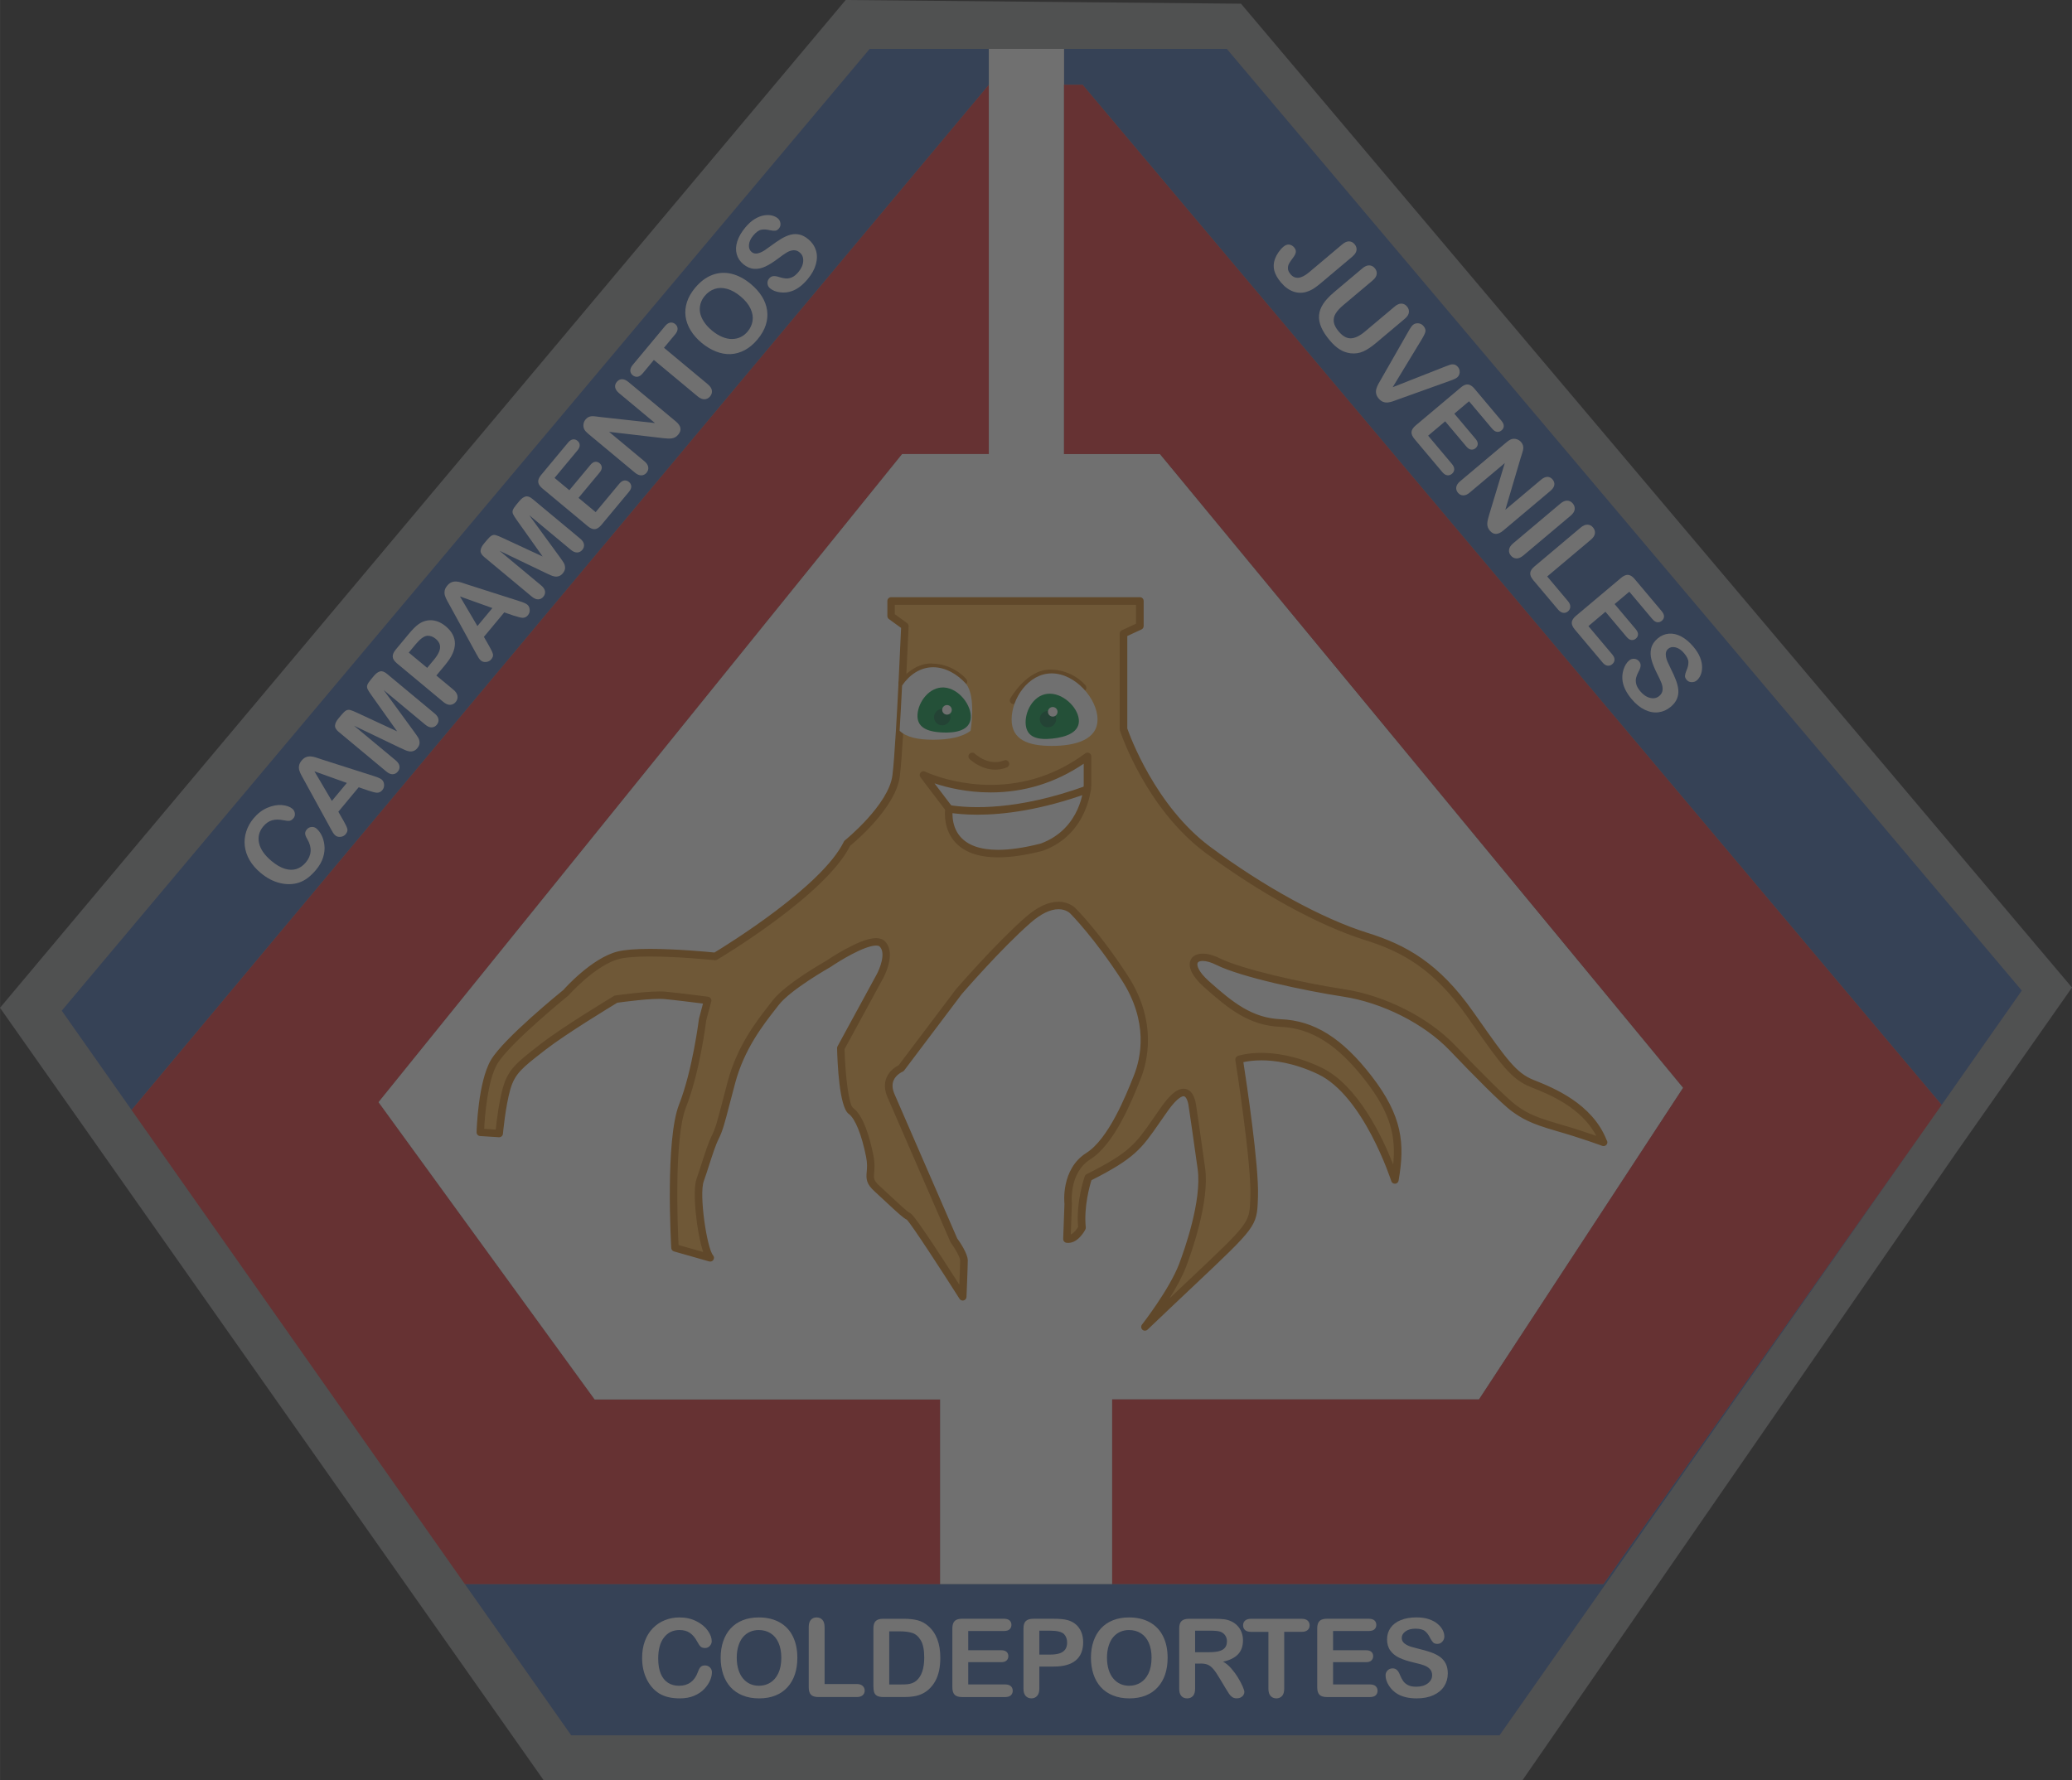 <?xml version="1.0" encoding="UTF-8" standalone="no"?>
<!-- Created with Inkscape (http://www.inkscape.org/) -->

<svg
   xmlns:dc="http://purl.org/dc/elements/1.1/"
   xmlns:cc="http://creativecommons.org/ns#"
   xmlns:rdf="http://www.w3.org/1999/02/22-rdf-syntax-ns#"
   xmlns:svg="http://www.w3.org/2000/svg"
   xmlns="http://www.w3.org/2000/svg"
   xmlns:sodipodi="http://sodipodi.sourceforge.net/DTD/sodipodi-0.dtd"
   xmlns:inkscape="http://www.inkscape.org/namespaces/inkscape"
   width="42.382mm"
   height="36.419mm"
   viewBox="0 0 150.171 129.045"
   id="svg14971"
   version="1.1"
   inkscape:version="0.92.3 (2405546, 2018-03-11)"
   sodipodi:docname="raiz.svg"
   inkscape:export-filename="/home/cristian/Documentos/campamentosjuveniles/ExamenAsenso/imagenes/Pines/raiz.png"
   inkscape:export-xdpi="93"
   inkscape:export-ydpi="93">
  <rect x="0" y="0" width="150.171" height="129.045" fill="#333333" stroke="none"/>
  <defs
     id="defs14973" />
  <sodipodi:namedview
     id="base"
     pagecolor="#ffffff"
     bordercolor="#666666"
     borderopacity="1.0"
     inkscape:pageopacity="0.0"
     inkscape:pageshadow="2"
     inkscape:zoom="0.35"
     inkscape:cx="-329.91431"
     inkscape:cy="124.52257"
     inkscape:document-units="px"
     inkscape:current-layer="layer1"
     showgrid="false"
     fit-margin-top="0"
     fit-margin-left="0"
     fit-margin-right="0"
     fit-margin-bottom="0"
     inkscape:window-width="1366"
     inkscape:window-height="680"
     inkscape:window-x="0"
     inkscape:window-y="27"
     inkscape:window-maximized="1" />
  <g
     inkscape:label="Capa 1"
     inkscape:groupmode="layer"
     id="layer1"
     transform="translate(-250.629,-299.268)"
     style="opacity:0.3">
    <g
       transform="matrix(1.25,0,0,-1.25,64.978,879.463)"
       id="g12155"
       style="">
      <path
         d="m 180.041,360.92 -31.521,44.793 49.034,58.443 22.922,-0.215 48.182,-57.053 -6.691,-9.545 -25.17,-36.423 -56.756,0 z"
         style="fill:#949698;fill-opacity:1;fill-rule:nonzero;stroke:none"
         id="path12157"
         inkscape:connector-curvature="0" />
      <path
         d="m 260.429,399.125 -24.964,-35.602 -53.826,0 -6.167,8.772 66.016,0 18.941,26.83 z"
         style="fill:#3c63a8;fill-opacity:1;fill-rule:nonzero;stroke:none"
         id="path12159"
         inkscape:connector-curvature="0" />
      <path
         d="m 205.856,461.321 0,-2.08 -49.709,-59.451 -4.047,5.756 46.846,55.775 6.91,0 z"
         style="fill:#3c63a8;fill-opacity:1;fill-rule:nonzero;stroke:none"
         id="path12161"
         inkscape:connector-curvature="0" />
      <path
         d="m 200.83,437.825 -30.361,-37.586 12.53,-17.237 20.034,0 0,-10.708 -27.56,0 -19.326,27.494 49.709,59.451 0,-21.415 -5.026,0 z"
         style="fill:#dc2f33;fill-opacity:1;fill-rule:nonzero;stroke:none"
         id="path12163"
         inkscape:connector-curvature="0" />
      <path
         d="m 265.748,406.712 -4.646,-6.63 -49.81,59.158 -1.079,0 0,2.08 9.44,0 46.095,-54.609 z"
         style="fill:#3c63a8;fill-opacity:1;fill-rule:nonzero;stroke:none"
         id="path12165"
         inkscape:connector-curvature="0" />
      <path
         d="m 246.112,401.075 -11.835,-18.072 -21.271,0 0,-10.708 -9.973,0 0,10.708 -20.034,0 -12.53,17.237 30.361,37.586 5.026,0 0,23.495 4.357,0 0,-23.495 5.564,0 30.335,-36.751 z"
         style="fill:#ffffff;fill-opacity:1;fill-rule:nonzero;stroke:none"
         id="path12167"
         inkscape:connector-curvature="0" />
      <path
         d="m 261.102,400.082 -0.446,-0.634 -0.227,-0.323 -18.941,-26.83 -28.482,0 0,10.708 21.271,0 11.835,18.072 -30.335,36.751 -5.564,0 0,21.415 1.079,0 49.81,-59.158 z"
         style="fill:#dc2f33;fill-opacity:1;fill-rule:nonzero;stroke:none"
         id="path12169"
         inkscape:connector-curvature="0" />
      <g
         id="g12171"
         style="">
        <path
           d="m 166.87,416.107 c 0.111,-0.092 0.209,-0.22 0.293,-0.382 0.084,-0.162 0.139,-0.354 0.166,-0.575 0.027,-0.221 0.003,-0.455 -0.071,-0.703 -0.074,-0.247 -0.212,-0.492 -0.414,-0.735 -0.153,-0.184 -0.31,-0.337 -0.47,-0.459 -0.16,-0.122 -0.329,-0.213 -0.505,-0.275 -0.176,-0.061 -0.367,-0.093 -0.574,-0.096 -0.186,-8e-4 -0.374,0.022 -0.563,0.07 -0.19,0.048 -0.375,0.12 -0.557,0.215 -0.181,0.095 -0.358,0.215 -0.531,0.359 -0.281,0.234 -0.499,0.484 -0.653,0.75 -0.154,0.267 -0.246,0.542 -0.278,0.826 -0.032,0.284 -0.003,0.562 0.085,0.836 0.088,0.274 0.228,0.526 0.421,0.758 0.235,0.282 0.501,0.487 0.797,0.614 0.297,0.127 0.577,0.18 0.84,0.16 0.264,-0.021 0.469,-0.092 0.616,-0.215 0.081,-0.068 0.129,-0.156 0.143,-0.264 0.015,-0.109 -0.012,-0.203 -0.079,-0.284 -0.076,-0.091 -0.153,-0.141 -0.233,-0.151 -0.081,-0.01 -0.197,0.002 -0.347,0.033 -0.249,0.052 -0.469,0.051 -0.658,-0.002 -0.19,-0.054 -0.36,-0.171 -0.512,-0.353 -0.242,-0.29 -0.324,-0.614 -0.246,-0.969 0.077,-0.355 0.319,-0.703 0.725,-1.041 0.271,-0.226 0.529,-0.375 0.772,-0.449 0.243,-0.073 0.468,-0.078 0.673,-0.012 0.205,0.066 0.385,0.193 0.541,0.38 0.169,0.203 0.262,0.417 0.278,0.641 0.016,0.224 -0.044,0.453 -0.18,0.687 -0.067,0.107 -0.111,0.206 -0.131,0.299 -0.022,0.093 0.009,0.188 0.091,0.286 0.07,0.084 0.16,0.132 0.268,0.143 0.109,0.012 0.207,-0.019 0.294,-0.092"
           style="fill:#ffffff;fill-opacity:1;fill-rule:nonzero;stroke:none"
           id="path12173"
           inkscape:connector-curvature="0" />
        <path
           d="m 169.895,418.304 -0.577,0.198 -1.181,-1.419 0.309,-0.539 c 0.12,-0.21 0.192,-0.364 0.214,-0.461 0.022,-0.097 -0.01,-0.198 -0.097,-0.302 -0.074,-0.089 -0.172,-0.141 -0.293,-0.154 -0.122,-0.014 -0.224,0.013 -0.307,0.082 -0.048,0.04 -0.09,0.088 -0.128,0.146 -0.037,0.058 -0.086,0.143 -0.146,0.255 l -1.524,2.779 c -0.044,0.079 -0.096,0.175 -0.158,0.286 -0.061,0.112 -0.105,0.213 -0.132,0.303 -0.027,0.091 -0.032,0.185 -0.014,0.281 0.017,0.097 0.066,0.194 0.146,0.291 0.082,0.098 0.169,0.165 0.262,0.2 0.092,0.035 0.184,0.048 0.276,0.04 0.092,-0.008 0.184,-0.027 0.274,-0.055 0.09,-0.029 0.21,-0.068 0.359,-0.119 l 3.011,-0.962 c 0.23,-0.071 0.385,-0.14 0.463,-0.204 0.081,-0.067 0.127,-0.163 0.138,-0.286 0.011,-0.124 -0.023,-0.233 -0.102,-0.328 -0.046,-0.055 -0.096,-0.095 -0.148,-0.118 -0.053,-0.023 -0.108,-0.034 -0.164,-0.033 -0.057,0.002 -0.133,0.017 -0.23,0.044 -0.096,0.028 -0.181,0.053 -0.253,0.076 z m -2.133,-0.594 0,0 0.868,1.043 -1.879,0.673 1.011,-1.715 z"
           style="fill:#ffffff;fill-opacity:1;fill-rule:nonzero;stroke:none"
           id="path12175"
           inkscape:connector-curvature="0" />
        <path
           d="m 171.736,420.781 -2.689,1.291 2.409,-2.004 c 0.134,-0.111 0.209,-0.225 0.226,-0.339 0.017,-0.115 -0.015,-0.221 -0.097,-0.32 -0.079,-0.095 -0.177,-0.145 -0.293,-0.151 -0.116,-0.006 -0.241,0.048 -0.376,0.16 l -2.761,2.298 c -0.152,0.127 -0.222,0.252 -0.209,0.376 0.013,0.124 0.076,0.253 0.188,0.388 l 0.182,0.219 c 0.109,0.132 0.201,0.217 0.274,0.257 0.074,0.039 0.153,0.048 0.239,0.025 0.086,-0.023 0.213,-0.074 0.384,-0.154 l 2.333,-1.083 -1.49,2.097 c -0.109,0.153 -0.183,0.269 -0.221,0.349 -0.039,0.08 -0.044,0.16 -0.019,0.239 0.026,0.079 0.093,0.185 0.203,0.316 l 0.183,0.219 c 0.112,0.135 0.228,0.22 0.346,0.255 0.12,0.035 0.255,-0.011 0.408,-0.138 l 2.761,-2.297 c 0.134,-0.111 0.209,-0.224 0.226,-0.339 0.017,-0.115 -0.016,-0.222 -0.099,-0.322 -0.078,-0.094 -0.175,-0.143 -0.292,-0.148 -0.117,-0.005 -0.242,0.048 -0.376,0.159 l -2.409,2.004 1.759,-2.409 c 0.114,-0.157 0.195,-0.274 0.243,-0.353 0.048,-0.079 0.074,-0.173 0.078,-0.281 0.005,-0.108 -0.039,-0.217 -0.13,-0.326 -0.069,-0.083 -0.145,-0.138 -0.228,-0.165 -0.084,-0.028 -0.166,-0.034 -0.248,-0.019 -0.082,0.014 -0.164,0.041 -0.247,0.079 -0.083,0.038 -0.169,0.078 -0.257,0.119"
           style="fill:#ffffff;fill-opacity:1;fill-rule:nonzero;stroke:none"
           id="path12177"
           inkscape:connector-curvature="0" />
        <path
           d="m 174.359,425.629 -0.539,-0.647 0.988,-0.822 c 0.141,-0.117 0.221,-0.24 0.238,-0.367 0.018,-0.127 -0.016,-0.241 -0.101,-0.343 -0.088,-0.106 -0.196,-0.162 -0.322,-0.167 -0.126,-0.005 -0.259,0.051 -0.399,0.167 l -2.69,2.238 c -0.155,0.13 -0.237,0.258 -0.244,0.385 -0.007,0.127 0.054,0.268 0.184,0.423 l 0.754,0.907 c 0.223,0.268 0.415,0.457 0.577,0.568 0.158,0.11 0.327,0.178 0.505,0.205 0.179,0.027 0.357,0.013 0.535,-0.044 0.178,-0.057 0.35,-0.155 0.517,-0.293 0.355,-0.296 0.533,-0.629 0.535,-1.001 0.001,-0.372 -0.179,-0.774 -0.539,-1.207 z m -1.742,1.16 0,0 -0.396,-0.476 1.067,-0.887 0.396,0.476 c 0.139,0.167 0.237,0.32 0.295,0.462 0.059,0.141 0.072,0.274 0.042,0.398 -0.03,0.125 -0.11,0.241 -0.239,0.348 -0.154,0.128 -0.317,0.187 -0.489,0.177 -0.187,-0.016 -0.413,-0.182 -0.676,-0.497"
           style="fill:#ffffff;fill-opacity:1;fill-rule:nonzero;stroke:none"
           id="path12179"
           inkscape:connector-curvature="0" />
        <path
           d="m 178.334,428.445 -0.576,0.198 -1.181,-1.419 0.309,-0.539 c 0.12,-0.211 0.192,-0.364 0.215,-0.461 0.022,-0.097 -0.01,-0.198 -0.097,-0.302 -0.074,-0.089 -0.172,-0.141 -0.293,-0.154 -0.122,-0.014 -0.224,0.013 -0.307,0.082 -0.048,0.04 -0.09,0.089 -0.128,0.147 -0.037,0.058 -0.086,0.143 -0.146,0.255 l -1.523,2.779 c -0.044,0.079 -0.097,0.175 -0.158,0.286 -0.061,0.112 -0.105,0.213 -0.132,0.304 -0.027,0.09 -0.031,0.184 -0.014,0.281 0.017,0.097 0.066,0.194 0.147,0.291 0.082,0.098 0.169,0.165 0.261,0.2 0.092,0.035 0.184,0.048 0.277,0.04 0.092,-0.008 0.184,-0.027 0.274,-0.055 0.09,-0.029 0.21,-0.068 0.358,-0.119 l 3.011,-0.962 c 0.23,-0.071 0.385,-0.139 0.463,-0.204 0.081,-0.067 0.127,-0.163 0.138,-0.286 0.012,-0.124 -0.023,-0.233 -0.102,-0.328 -0.047,-0.056 -0.096,-0.095 -0.149,-0.118 -0.053,-0.023 -0.108,-0.034 -0.164,-0.032 -0.056,0.002 -0.133,0.016 -0.229,0.044 -0.097,0.028 -0.181,0.053 -0.254,0.076 z m -2.133,-0.594 0,0 0.868,1.043 -1.878,0.673 1.01,-1.716 z"
           style="fill:#ffffff;fill-opacity:1;fill-rule:nonzero;stroke:none"
           id="path12181"
           inkscape:connector-curvature="0" />
        <path
           d="m 180.175,430.923 -2.689,1.291 2.409,-2.005 c 0.134,-0.111 0.209,-0.224 0.226,-0.339 0.017,-0.115 -0.015,-0.222 -0.097,-0.32 -0.08,-0.095 -0.177,-0.145 -0.293,-0.151 -0.116,-0.006 -0.241,0.048 -0.377,0.16 l -2.761,2.298 c -0.152,0.127 -0.221,0.252 -0.209,0.376 0.013,0.124 0.076,0.253 0.188,0.388 l 0.182,0.219 c 0.11,0.132 0.201,0.217 0.274,0.257 0.074,0.04 0.153,0.048 0.239,0.025 0.086,-0.023 0.213,-0.074 0.383,-0.154 l 2.333,-1.083 -1.49,2.098 c -0.109,0.152 -0.183,0.269 -0.221,0.349 -0.039,0.08 -0.045,0.16 -0.019,0.239 0.026,0.079 0.094,0.185 0.203,0.316 l 0.182,0.219 c 0.112,0.135 0.228,0.22 0.347,0.255 0.12,0.035 0.255,-0.011 0.408,-0.138 l 2.761,-2.297 c 0.134,-0.111 0.209,-0.224 0.226,-0.339 0.017,-0.115 -0.016,-0.222 -0.1,-0.322 -0.078,-0.093 -0.175,-0.143 -0.292,-0.148 -0.117,-0.005 -0.242,0.048 -0.375,0.159 l -2.409,2.005 1.758,-2.409 c 0.114,-0.157 0.195,-0.275 0.243,-0.354 0.048,-0.079 0.075,-0.173 0.079,-0.281 0.004,-0.109 -0.04,-0.217 -0.131,-0.327 -0.069,-0.083 -0.145,-0.138 -0.228,-0.165 -0.083,-0.027 -0.166,-0.034 -0.248,-0.019 -0.082,0.014 -0.164,0.041 -0.247,0.079 -0.083,0.038 -0.169,0.078 -0.257,0.119"
           style="fill:#ffffff;fill-opacity:1;fill-rule:nonzero;stroke:none"
           id="path12183"
           inkscape:connector-curvature="0" />
        <path
           d="m 181.999,438.034 -1.325,-1.593 0.857,-0.713 1.22,1.466 c 0.09,0.108 0.181,0.168 0.274,0.181 0.093,0.013 0.179,-0.014 0.258,-0.08 0.079,-0.066 0.122,-0.146 0.129,-0.24 0.006,-0.094 -0.037,-0.195 -0.128,-0.305 l -1.22,-1.466 0.993,-0.826 1.371,1.647 c 0.092,0.111 0.188,0.173 0.286,0.187 0.098,0.013 0.191,-0.016 0.276,-0.087 0.083,-0.069 0.126,-0.152 0.131,-0.252 0.005,-0.099 -0.039,-0.205 -0.132,-0.316 l -1.598,-1.921 c -0.129,-0.154 -0.255,-0.236 -0.379,-0.247 -0.124,-0.011 -0.263,0.047 -0.415,0.174 l -2.623,2.183 c -0.102,0.085 -0.172,0.168 -0.211,0.252 -0.039,0.084 -0.046,0.17 -0.023,0.259 0.024,0.089 0.078,0.183 0.161,0.283 l 1.553,1.866 c 0.094,0.113 0.189,0.175 0.284,0.189 0.095,0.013 0.183,-0.014 0.265,-0.081 0.082,-0.069 0.126,-0.151 0.13,-0.247 0.005,-0.097 -0.04,-0.201 -0.134,-0.314"
           style="fill:#ffffff;fill-opacity:1;fill-rule:nonzero;stroke:none"
           id="path12185"
           inkscape:connector-curvature="0" />
        <path
           d="m 183.308,439.975 3.188,-0.352 -2.076,1.728 c -0.135,0.112 -0.211,0.225 -0.231,0.339 -0.019,0.114 0.012,0.22 0.094,0.319 0.084,0.102 0.185,0.154 0.301,0.157 0.117,0.002 0.242,-0.053 0.377,-0.165 l 2.745,-2.284 c 0.306,-0.255 0.354,-0.509 0.142,-0.763 -0.053,-0.064 -0.11,-0.113 -0.17,-0.149 -0.061,-0.035 -0.129,-0.059 -0.206,-0.071 -0.077,-0.012 -0.157,-0.014 -0.241,-0.008 -0.086,0.006 -0.172,0.013 -0.258,0.021 l -3.137,0.366 2.045,-1.702 c 0.133,-0.111 0.208,-0.226 0.225,-0.344 0.017,-0.118 -0.015,-0.226 -0.096,-0.323 -0.083,-0.1 -0.185,-0.152 -0.303,-0.154 -0.12,-0.003 -0.245,0.05 -0.376,0.16 l -2.692,2.24 c -0.115,0.095 -0.195,0.183 -0.238,0.262 -0.046,0.089 -0.063,0.188 -0.05,0.296 0.013,0.107 0.052,0.202 0.12,0.282 0.053,0.064 0.109,0.109 0.167,0.138 0.058,0.028 0.119,0.044 0.182,0.05 0.064,0.005 0.138,0.002 0.223,-0.008 0.086,-0.011 0.174,-0.021 0.266,-0.034"
           style="fill:#ffffff;fill-opacity:1;fill-rule:nonzero;stroke:none"
           id="path12187"
           inkscape:connector-curvature="0" />
        <path
           d="m 187.66,444.759 -0.641,-0.771 2.535,-2.11 c 0.146,-0.121 0.227,-0.244 0.243,-0.368 0.017,-0.124 -0.018,-0.237 -0.104,-0.341 -0.087,-0.105 -0.193,-0.16 -0.32,-0.167 -0.126,-0.006 -0.261,0.051 -0.405,0.17 l -2.535,2.11 -0.642,-0.771 c -0.1,-0.121 -0.202,-0.188 -0.303,-0.203 -0.103,-0.014 -0.197,0.015 -0.284,0.087 -0.09,0.075 -0.137,0.166 -0.138,0.27 -0.001,0.105 0.046,0.215 0.142,0.331 l 1.87,2.247 c 0.102,0.122 0.204,0.19 0.308,0.205 0.104,0.015 0.2,-0.015 0.287,-0.087 0.087,-0.073 0.132,-0.161 0.135,-0.266 0.003,-0.105 -0.046,-0.217 -0.146,-0.338"
           style="fill:#ffffff;fill-opacity:1;fill-rule:nonzero;stroke:none"
           id="path12189"
           inkscape:connector-curvature="0" />
        <path
           d="m 188.821,447.462 c 0.302,0.362 0.634,0.612 0.996,0.749 0.363,0.137 0.735,0.16 1.117,0.068 0.382,-0.092 0.755,-0.29 1.12,-0.593 0.27,-0.225 0.484,-0.466 0.644,-0.722 0.16,-0.257 0.26,-0.525 0.3,-0.806 0.04,-0.281 0.014,-0.563 -0.076,-0.847 -0.091,-0.284 -0.251,-0.563 -0.48,-0.837 -0.227,-0.273 -0.474,-0.481 -0.742,-0.623 -0.268,-0.143 -0.542,-0.219 -0.822,-0.23 -0.28,-0.011 -0.564,0.04 -0.851,0.154 -0.287,0.114 -0.561,0.28 -0.823,0.497 -0.269,0.223 -0.482,0.467 -0.642,0.73 -0.16,0.263 -0.257,0.533 -0.292,0.81 -0.035,0.277 -0.008,0.554 0.083,0.833 0.091,0.279 0.247,0.551 0.469,0.818 z m 2.631,-0.489 0,0 c -0.256,0.213 -0.512,0.356 -0.768,0.429 -0.256,0.073 -0.495,0.073 -0.719,3e-4 -0.224,-0.073 -0.418,-0.209 -0.583,-0.407 -0.117,-0.141 -0.199,-0.294 -0.246,-0.458 -0.046,-0.164 -0.055,-0.331 -0.026,-0.503 0.03,-0.171 0.103,-0.347 0.219,-0.528 0.117,-0.181 0.273,-0.354 0.47,-0.518 0.198,-0.165 0.399,-0.289 0.6,-0.372 0.202,-0.084 0.394,-0.124 0.575,-0.12 0.181,0.004 0.347,0.043 0.498,0.117 0.151,0.074 0.285,0.182 0.403,0.324 0.15,0.181 0.243,0.385 0.28,0.611 0.035,0.227 -0.004,0.464 -0.118,0.71 -0.114,0.247 -0.309,0.485 -0.585,0.715"
           style="fill:#ffffff;fill-opacity:1;fill-rule:nonzero;stroke:none"
           id="path12191"
           inkscape:connector-curvature="0" />
        <path
           d="m 195.396,450.275 c 0.211,-0.176 0.356,-0.388 0.433,-0.636 0.078,-0.248 0.077,-0.517 -0.002,-0.806 -0.079,-0.289 -0.238,-0.577 -0.477,-0.864 -0.287,-0.344 -0.588,-0.574 -0.905,-0.69 -0.225,-0.081 -0.458,-0.106 -0.697,-0.075 -0.239,0.031 -0.432,0.108 -0.58,0.231 -0.085,0.071 -0.134,0.162 -0.146,0.273 -0.011,0.11 0.021,0.211 0.098,0.303 0.062,0.074 0.138,0.118 0.229,0.13 0.091,0.012 0.198,-0.003 0.322,-0.044 0.148,-0.048 0.281,-0.077 0.398,-0.088 0.117,-0.011 0.24,0.011 0.365,0.064 0.127,0.053 0.254,0.156 0.38,0.308 0.174,0.209 0.267,0.42 0.278,0.633 0.012,0.212 -0.056,0.379 -0.202,0.5 -0.116,0.097 -0.239,0.139 -0.37,0.129 -0.132,-0.011 -0.263,-0.056 -0.394,-0.136 -0.131,-0.08 -0.296,-0.196 -0.495,-0.348 -0.268,-0.202 -0.51,-0.355 -0.73,-0.458 -0.219,-0.104 -0.438,-0.149 -0.655,-0.135 -0.218,0.014 -0.429,0.105 -0.63,0.272 -0.192,0.16 -0.319,0.354 -0.381,0.583 -0.062,0.229 -0.051,0.476 0.035,0.741 0.085,0.265 0.239,0.532 0.462,0.8 0.178,0.214 0.359,0.377 0.542,0.489 0.184,0.112 0.362,0.183 0.536,0.213 0.173,0.03 0.329,0.028 0.465,-0.005 0.137,-0.033 0.251,-0.088 0.343,-0.164 0.084,-0.07 0.135,-0.163 0.153,-0.278 0.018,-0.116 -0.01,-0.218 -0.084,-0.307 -0.068,-0.081 -0.139,-0.126 -0.214,-0.134 -0.076,-0.008 -0.18,0.002 -0.313,0.029 -0.184,0.046 -0.351,0.056 -0.498,0.028 -0.148,-0.027 -0.304,-0.139 -0.468,-0.336 -0.152,-0.183 -0.234,-0.363 -0.247,-0.541 -0.013,-0.179 0.036,-0.315 0.149,-0.409 0.07,-0.058 0.147,-0.09 0.229,-0.093 0.083,-0.004 0.17,0.012 0.262,0.048 0.092,0.036 0.177,0.08 0.255,0.131 0.077,0.051 0.201,0.139 0.372,0.263 0.209,0.158 0.408,0.294 0.597,0.408 0.188,0.113 0.368,0.193 0.541,0.239 0.172,0.046 0.345,0.05 0.519,0.011 0.174,-0.038 0.349,-0.131 0.524,-0.278"
           style="fill:#ffffff;fill-opacity:1;fill-rule:nonzero;stroke:none"
           id="path12193"
           inkscape:connector-curvature="0" />
      </g>
      <g
         id="g12195"
         style="">
        <path
           d="m 226.935,449.278 -1.819,-1.532 c -0.158,-0.133 -0.298,-0.239 -0.419,-0.319 -0.122,-0.079 -0.26,-0.143 -0.413,-0.192 -0.258,-0.082 -0.516,-0.077 -0.776,0.015 -0.259,0.092 -0.499,0.268 -0.718,0.529 -0.198,0.236 -0.326,0.463 -0.384,0.683 -0.058,0.22 -0.045,0.448 0.04,0.683 0.046,0.125 0.113,0.252 0.202,0.381 0.089,0.128 0.185,0.237 0.29,0.325 0.111,0.093 0.221,0.133 0.331,0.121 0.11,-0.013 0.206,-0.067 0.287,-0.163 0.079,-0.093 0.111,-0.186 0.097,-0.279 -0.014,-0.092 -0.067,-0.2 -0.159,-0.32 -0.1,-0.129 -0.174,-0.238 -0.224,-0.325 -0.051,-0.088 -0.075,-0.186 -0.074,-0.293 10e-4,-0.107 0.051,-0.219 0.149,-0.336 0.262,-0.311 0.621,-0.275 1.077,0.109 l 1.921,1.617 c 0.142,0.12 0.275,0.178 0.398,0.176 0.124,-0.002 0.231,-0.058 0.322,-0.165 0.092,-0.109 0.128,-0.226 0.111,-0.349 -0.017,-0.124 -0.097,-0.245 -0.239,-0.365"
           style="fill:#ffffff;fill-opacity:1;fill-rule:nonzero;stroke:none"
           id="path12197"
           inkscape:connector-curvature="0" />
        <path
           d="m 225.842,447.187 1.67,1.406 c 0.142,0.119 0.276,0.177 0.401,0.173 0.125,-0.004 0.232,-0.058 0.32,-0.163 0.091,-0.109 0.129,-0.225 0.111,-0.349 -0.017,-0.124 -0.097,-0.245 -0.239,-0.365 l -1.708,-1.438 c -0.194,-0.164 -0.338,-0.322 -0.432,-0.475 -0.094,-0.153 -0.13,-0.315 -0.109,-0.486 0.021,-0.171 0.115,-0.356 0.283,-0.555 0.231,-0.275 0.468,-0.408 0.71,-0.399 0.241,0.009 0.511,0.139 0.808,0.389 l 1.723,1.449 c 0.144,0.121 0.277,0.18 0.401,0.175 0.124,-0.004 0.23,-0.059 0.319,-0.165 0.089,-0.106 0.126,-0.221 0.111,-0.346 -0.015,-0.124 -0.094,-0.247 -0.238,-0.368 l -1.67,-1.406 c -0.272,-0.229 -0.521,-0.393 -0.747,-0.492 -0.226,-0.1 -0.47,-0.134 -0.731,-0.103 -0.223,0.028 -0.432,0.103 -0.627,0.225 -0.194,0.122 -0.386,0.296 -0.574,0.52 -0.225,0.267 -0.39,0.521 -0.494,0.762 -0.104,0.241 -0.148,0.474 -0.129,0.697 0.019,0.223 0.098,0.443 0.239,0.658 0.14,0.215 0.342,0.434 0.604,0.654"
           style="fill:#ffffff;fill-opacity:1;fill-rule:nonzero;stroke:none"
           id="path12199"
           inkscape:connector-curvature="0" />
        <path
           d="m 230.938,444.449 -1.667,-2.747 3.01,1.185 c 0.157,0.063 0.27,0.104 0.335,0.124 0.066,0.02 0.138,0.023 0.216,0.008 0.079,-0.015 0.153,-0.063 0.222,-0.146 0.051,-0.059 0.082,-0.128 0.096,-0.205 0.013,-0.077 0.007,-0.151 -0.018,-0.222 -0.025,-0.071 -0.063,-0.128 -0.114,-0.17 -0.035,-0.029 -0.076,-0.056 -0.124,-0.081 -0.048,-0.024 -0.098,-0.046 -0.148,-0.064 -0.051,-0.018 -0.103,-0.038 -0.155,-0.058 l -2.978,-1.069 c -0.112,-0.043 -0.22,-0.082 -0.324,-0.118 -0.103,-0.035 -0.201,-0.058 -0.293,-0.069 -0.092,-0.01 -0.186,0.001 -0.279,0.035 -0.093,0.034 -0.179,0.098 -0.259,0.193 -0.08,0.095 -0.129,0.191 -0.147,0.287 -0.018,0.097 -0.014,0.191 0.014,0.283 0.026,0.091 0.066,0.185 0.118,0.28 0.052,0.095 0.109,0.195 0.17,0.298 l 1.555,2.721 c 0.029,0.049 0.057,0.098 0.084,0.146 0.027,0.048 0.059,0.097 0.096,0.146 0.037,0.049 0.071,0.086 0.103,0.113 0.081,0.068 0.181,0.097 0.302,0.088 0.121,-0.009 0.223,-0.062 0.305,-0.16 0.101,-0.12 0.136,-0.235 0.104,-0.347 -0.032,-0.111 -0.106,-0.261 -0.224,-0.449"
           style="fill:#ffffff;fill-opacity:1;fill-rule:nonzero;stroke:none"
           id="path12201"
           inkscape:connector-curvature="0" />
        <path
           d="m 235.032,439.301 -1.334,1.585 -0.853,-0.718 1.228,-1.459 c 0.091,-0.107 0.134,-0.208 0.13,-0.301 -0.004,-0.094 -0.045,-0.173 -0.124,-0.24 -0.079,-0.067 -0.166,-0.095 -0.259,-0.085 -0.093,0.01 -0.186,0.07 -0.278,0.179 l -1.228,1.46 -0.988,-0.832 1.38,-1.64 c 0.093,-0.111 0.137,-0.215 0.134,-0.314 -0.005,-0.1 -0.049,-0.185 -0.134,-0.257 -0.083,-0.07 -0.173,-0.098 -0.271,-0.085 -0.099,0.013 -0.194,0.074 -0.287,0.185 l -1.609,1.912 c -0.129,0.153 -0.188,0.292 -0.177,0.417 0.012,0.124 0.094,0.25 0.245,0.378 l 2.611,2.197 c 0.101,0.085 0.196,0.14 0.285,0.164 0.089,0.024 0.176,0.016 0.259,-0.024 0.083,-0.039 0.167,-0.108 0.251,-0.208 l 1.563,-1.858 c 0.095,-0.112 0.14,-0.217 0.136,-0.313 -0.003,-0.096 -0.046,-0.179 -0.127,-0.246 -0.082,-0.069 -0.171,-0.097 -0.266,-0.085 -0.096,0.013 -0.19,0.075 -0.285,0.187"
           style="fill:#ffffff;fill-opacity:1;fill-rule:nonzero;stroke:none"
           id="path12203"
           inkscape:connector-curvature="0" />
        <path
           d="m 236.712,437.671 -0.909,-3.076 2.066,1.739 c 0.134,0.113 0.259,0.169 0.375,0.168 0.115,-0.002 0.215,-0.051 0.297,-0.149 0.085,-0.102 0.118,-0.209 0.101,-0.324 -0.018,-0.115 -0.094,-0.229 -0.229,-0.342 l -2.732,-2.299 c -0.305,-0.257 -0.564,-0.258 -0.776,-0.006 -0.054,0.063 -0.092,0.128 -0.116,0.193 -0.024,0.066 -0.036,0.138 -0.034,0.215 0.003,0.077 0.014,0.157 0.035,0.239 0.021,0.083 0.044,0.166 0.067,0.251 l 0.913,3.022 -2.035,-1.713 c -0.133,-0.112 -0.259,-0.165 -0.378,-0.161 -0.12,0.005 -0.221,0.055 -0.301,0.151 -0.084,0.1 -0.117,0.209 -0.099,0.326 0.018,0.118 0.093,0.232 0.224,0.342 l 2.68,2.255 c 0.113,0.096 0.214,0.159 0.3,0.187 0.096,0.03 0.196,0.029 0.3,-0.003 0.104,-0.032 0.189,-0.088 0.257,-0.168 0.053,-0.063 0.088,-0.126 0.106,-0.188 0.017,-0.063 0.023,-0.125 0.017,-0.189 -0.006,-0.063 -0.022,-0.136 -0.048,-0.218 -0.025,-0.082 -0.052,-0.168 -0.08,-0.256"
           style="fill:#ffffff;fill-opacity:1;fill-rule:nonzero;stroke:none"
           id="path12205"
           inkscape:connector-curvature="0" />
        <path
           d="m 236.256,432.648 2.736,2.303 c 0.142,0.12 0.276,0.177 0.402,0.172 0.126,-0.005 0.232,-0.059 0.318,-0.161 0.089,-0.106 0.126,-0.221 0.111,-0.346 -0.015,-0.124 -0.094,-0.247 -0.238,-0.368 l -2.736,-2.303 c -0.144,-0.121 -0.279,-0.178 -0.405,-0.173 -0.126,0.005 -0.234,0.061 -0.323,0.167 -0.085,0.101 -0.12,0.215 -0.103,0.341 0.017,0.126 0.096,0.249 0.238,0.368"
           style="fill:#ffffff;fill-opacity:1;fill-rule:nonzero;stroke:none"
           id="path12207"
           inkscape:connector-curvature="0" />
        <path
           d="m 240.758,432.854 -2.528,-2.128 1.2,-1.426 c 0.096,-0.114 0.142,-0.224 0.137,-0.331 -0.004,-0.107 -0.048,-0.196 -0.132,-0.267 -0.085,-0.071 -0.179,-0.1 -0.283,-0.084 -0.103,0.016 -0.203,0.081 -0.3,0.196 l -1.43,1.698 c -0.129,0.153 -0.188,0.292 -0.176,0.417 0.012,0.124 0.093,0.25 0.245,0.378 l 2.675,2.251 c 0.142,0.12 0.276,0.177 0.4,0.173 0.125,-0.005 0.232,-0.058 0.32,-0.163 0.089,-0.105 0.126,-0.221 0.111,-0.346 -0.015,-0.124 -0.094,-0.247 -0.238,-0.368"
           style="fill:#ffffff;fill-opacity:1;fill-rule:nonzero;stroke:none"
           id="path12209"
           inkscape:connector-curvature="0" />
        <path
           d="m 244.325,428.258 -1.334,1.585 -0.853,-0.718 1.228,-1.459 c 0.09,-0.107 0.133,-0.208 0.13,-0.301 -0.004,-0.094 -0.045,-0.173 -0.124,-0.24 -0.079,-0.067 -0.165,-0.095 -0.259,-0.085 -0.094,0.01 -0.186,0.07 -0.278,0.179 l -1.228,1.46 -0.988,-0.832 1.38,-1.639 c 0.093,-0.111 0.137,-0.215 0.134,-0.314 -0.005,-0.1 -0.049,-0.185 -0.135,-0.257 -0.083,-0.07 -0.173,-0.098 -0.271,-0.085 -0.099,0.013 -0.194,0.075 -0.287,0.185 l -1.609,1.912 c -0.129,0.153 -0.188,0.292 -0.177,0.417 0.012,0.124 0.093,0.25 0.245,0.378 l 2.611,2.197 c 0.102,0.085 0.196,0.14 0.285,0.164 0.089,0.024 0.176,0.016 0.259,-0.024 0.083,-0.039 0.166,-0.108 0.25,-0.208 l 1.563,-1.858 c 0.094,-0.112 0.14,-0.217 0.136,-0.313 -0.003,-0.096 -0.046,-0.179 -0.127,-0.246 -0.082,-0.069 -0.171,-0.097 -0.266,-0.084 -0.096,0.012 -0.191,0.074 -0.285,0.187"
           style="fill:#ffffff;fill-opacity:1;fill-rule:nonzero;stroke:none"
           id="path12211"
           inkscape:connector-curvature="0" />
        <path
           d="m 245.387,423.164 c -0.21,-0.177 -0.445,-0.281 -0.703,-0.314 -0.259,-0.033 -0.523,0.015 -0.793,0.144 -0.27,0.128 -0.526,0.336 -0.766,0.622 -0.288,0.343 -0.462,0.68 -0.52,1.012 -0.04,0.236 -0.023,0.469 0.049,0.699 0.073,0.23 0.182,0.406 0.329,0.53 0.085,0.072 0.183,0.103 0.294,0.096 0.111,-0.008 0.205,-0.058 0.282,-0.149 0.063,-0.074 0.092,-0.157 0.088,-0.248 -0.004,-0.091 -0.038,-0.194 -0.1,-0.309 -0.073,-0.137 -0.126,-0.263 -0.157,-0.377 -0.032,-0.114 -0.032,-0.238 -10e-4,-0.371 0.03,-0.134 0.109,-0.277 0.236,-0.429 0.175,-0.208 0.367,-0.337 0.574,-0.385 0.206,-0.049 0.383,-0.012 0.528,0.11 0.115,0.097 0.179,0.211 0.192,0.342 0.013,0.131 -0.009,0.268 -0.065,0.411 -0.056,0.143 -0.14,0.326 -0.255,0.548 -0.152,0.299 -0.259,0.565 -0.322,0.799 -0.064,0.234 -0.069,0.458 -0.017,0.67 0.052,0.212 0.178,0.403 0.379,0.571 0.191,0.161 0.405,0.252 0.641,0.273 0.236,0.021 0.477,-0.034 0.724,-0.164 0.245,-0.13 0.481,-0.329 0.705,-0.596 0.179,-0.213 0.308,-0.42 0.386,-0.62 0.078,-0.2 0.116,-0.388 0.115,-0.565 -0.001,-0.176 -0.03,-0.329 -0.086,-0.457 -0.057,-0.128 -0.131,-0.231 -0.222,-0.309 -0.084,-0.07 -0.185,-0.104 -0.302,-0.101 -0.117,0.003 -0.213,0.048 -0.287,0.136 -0.068,0.08 -0.1,0.159 -0.094,0.234 0.005,0.076 0.032,0.177 0.083,0.303 0.078,0.173 0.117,0.335 0.115,0.485 -3e-4,0.15 -0.084,0.324 -0.248,0.519 -0.153,0.181 -0.316,0.295 -0.49,0.339 -0.174,0.044 -0.316,0.019 -0.429,-0.076 -0.069,-0.058 -0.113,-0.128 -0.132,-0.208 -0.019,-0.081 -0.019,-0.169 0.001,-0.266 0.019,-0.098 0.047,-0.189 0.084,-0.274 0.037,-0.085 0.101,-0.222 0.194,-0.412 0.119,-0.235 0.217,-0.454 0.295,-0.66 0.079,-0.205 0.125,-0.397 0.14,-0.574 0.014,-0.178 -0.013,-0.349 -0.081,-0.513 -0.068,-0.164 -0.19,-0.32 -0.365,-0.468"
           style="fill:#ffffff;fill-opacity:1;fill-rule:nonzero;stroke:none"
           id="path12213"
           inkscape:connector-curvature="0" />
      </g>
      <g
         id="g12215"
         style="">
        <path
           d="m 189.798,367.176 c 0,-0.145 -0.035,-0.301 -0.107,-0.469 -0.071,-0.168 -0.184,-0.333 -0.336,-0.495 -0.153,-0.162 -0.348,-0.294 -0.586,-0.395 -0.237,-0.101 -0.514,-0.152 -0.83,-0.152 -0.239,0 -0.458,0.023 -0.653,0.068 -0.197,0.045 -0.374,0.116 -0.534,0.212 -0.16,0.096 -0.307,0.223 -0.441,0.38 -0.12,0.142 -0.222,0.302 -0.306,0.478 -0.084,0.176 -0.148,0.365 -0.19,0.565 -0.042,0.2 -0.064,0.413 -0.064,0.638 0,0.365 0.053,0.693 0.16,0.982 0.106,0.289 0.259,0.536 0.457,0.742 0.198,0.205 0.43,0.362 0.697,0.469 0.266,0.107 0.55,0.161 0.852,0.161 0.367,0 0.694,-0.073 0.982,-0.22 0.287,-0.146 0.507,-0.327 0.659,-0.543 0.153,-0.216 0.229,-0.419 0.229,-0.612 0,-0.105 -0.037,-0.198 -0.112,-0.278 -0.074,-0.081 -0.164,-0.121 -0.269,-0.121 -0.118,0 -0.206,0.028 -0.265,0.084 -0.059,0.056 -0.124,0.152 -0.196,0.288 -0.12,0.225 -0.261,0.393 -0.423,0.505 -0.162,0.111 -0.362,0.167 -0.599,0.167 -0.378,0 -0.679,-0.143 -0.903,-0.431 -0.224,-0.287 -0.336,-0.694 -0.336,-1.223 0,-0.353 0.05,-0.647 0.148,-0.881 0.099,-0.234 0.24,-0.409 0.421,-0.525 0.182,-0.115 0.395,-0.173 0.638,-0.173 0.264,0 0.488,0.066 0.67,0.197 0.183,0.131 0.321,0.324 0.414,0.578 0.039,0.12 0.088,0.217 0.146,0.292 0.058,0.075 0.15,0.113 0.279,0.113 0.109,0 0.203,-0.038 0.282,-0.115 0.078,-0.076 0.118,-0.171 0.118,-0.285"
           style="fill:#ffffff;fill-opacity:1;fill-rule:nonzero;stroke:none"
           id="path12217"
           inkscape:connector-curvature="0" />
        <path
           d="m 192.514,370.36 c 0.471,0 0.875,-0.096 1.212,-0.286 0.338,-0.191 0.593,-0.463 0.766,-0.815 0.173,-0.352 0.26,-0.765 0.26,-1.24 0,-0.351 -0.047,-0.67 -0.142,-0.957 -0.095,-0.287 -0.238,-0.536 -0.428,-0.746 -0.19,-0.211 -0.423,-0.372 -0.7,-0.483 -0.277,-0.112 -0.594,-0.168 -0.951,-0.168 -0.355,0 -0.673,0.058 -0.954,0.172 -0.281,0.114 -0.515,0.276 -0.703,0.484 -0.188,0.208 -0.33,0.459 -0.426,0.752 -0.096,0.293 -0.144,0.61 -0.144,0.951 0,0.349 0.05,0.669 0.15,0.96 0.1,0.291 0.245,0.539 0.435,0.744 0.19,0.204 0.421,0.361 0.694,0.469 0.273,0.109 0.582,0.163 0.929,0.163 z m 1.307,-2.335 0,0 c 0,0.332 -0.054,0.621 -0.161,0.864 -0.107,0.243 -0.26,0.428 -0.46,0.552 -0.199,0.125 -0.428,0.188 -0.686,0.188 -0.184,0 -0.354,-0.035 -0.509,-0.104 -0.156,-0.069 -0.29,-0.17 -0.403,-0.302 -0.113,-0.132 -0.202,-0.301 -0.266,-0.506 -0.065,-0.205 -0.098,-0.436 -0.098,-0.692 0,-0.258 0.033,-0.491 0.098,-0.7 0.065,-0.209 0.157,-0.381 0.276,-0.518 0.119,-0.138 0.255,-0.24 0.408,-0.308 0.154,-0.068 0.323,-0.102 0.507,-0.102 0.235,0 0.452,0.059 0.649,0.177 0.197,0.118 0.354,0.299 0.471,0.545 0.117,0.246 0.175,0.548 0.175,0.907"
           style="fill:#ffffff;fill-opacity:1;fill-rule:nonzero;stroke:none"
           id="path12219"
           inkscape:connector-curvature="0" />
        <path
           d="m 196.332,369.802 0,-3.304 1.864,0 c 0.149,0 0.263,-0.036 0.342,-0.108 0.079,-0.072 0.119,-0.163 0.119,-0.272 0,-0.112 -0.039,-0.202 -0.118,-0.271 -0.078,-0.069 -0.193,-0.104 -0.344,-0.104 l -2.22,0 c -0.2,0 -0.344,0.044 -0.432,0.133 -0.088,0.089 -0.132,0.232 -0.132,0.431 l 0,3.496 c 0,0.186 0.042,0.325 0.125,0.418 0.084,0.093 0.194,0.139 0.33,0.139 0.138,0 0.25,-0.046 0.336,-0.138 0.086,-0.092 0.128,-0.232 0.128,-0.419"
           style="fill:#ffffff;fill-opacity:1;fill-rule:nonzero;stroke:none"
           id="path12221"
           inkscape:connector-curvature="0" />
        <path
           d="m 199.724,370.282 1.198,0 c 0.312,0 0.579,-0.029 0.802,-0.087 0.223,-0.058 0.425,-0.166 0.607,-0.325 0.473,-0.405 0.71,-1.02 0.71,-1.846 0,-0.272 -0.024,-0.521 -0.071,-0.746 -0.048,-0.225 -0.121,-0.428 -0.22,-0.608 -0.099,-0.181 -0.226,-0.342 -0.381,-0.485 -0.122,-0.109 -0.255,-0.197 -0.399,-0.263 -0.144,-0.066 -0.3,-0.113 -0.466,-0.139 -0.166,-0.027 -0.353,-0.04 -0.562,-0.04 l -1.198,0 c -0.167,0 -0.293,0.025 -0.378,0.076 -0.085,0.05 -0.139,0.122 -0.166,0.213 -0.025,0.092 -0.039,0.211 -0.039,0.358 l 0,3.329 c 0,0.198 0.044,0.342 0.133,0.43 0.089,0.089 0.232,0.133 0.43,0.133 z m 0.356,-0.728 0,0 0,-3.081 0.697,0 c 0.153,0 0.272,0.004 0.359,0.013 0.087,0.008 0.177,0.029 0.27,0.062 0.092,0.033 0.173,0.08 0.242,0.139 0.307,0.26 0.461,0.708 0.461,1.344 0,0.448 -0.068,0.783 -0.203,1.007 -0.135,0.223 -0.302,0.365 -0.5,0.425 -0.199,0.061 -0.438,0.091 -0.719,0.091 l -0.607,0 z"
           style="fill:#ffffff;fill-opacity:1;fill-rule:nonzero;stroke:none"
           id="path12223"
           inkscape:connector-curvature="0" />
        <path
           d="m 206.732,369.573 -2.072,0 0,-1.115 1.907,0 c 0.14,0 0.245,-0.031 0.315,-0.094 0.069,-0.063 0.104,-0.146 0.104,-0.249 0,-0.103 -0.034,-0.187 -0.103,-0.252 -0.068,-0.065 -0.173,-0.098 -0.316,-0.098 l -1.907,0 0,-1.291 2.143,0 c 0.144,0 0.253,-0.034 0.327,-0.101 0.073,-0.067 0.11,-0.157 0.11,-0.268 0,-0.107 -0.037,-0.195 -0.11,-0.262 -0.073,-0.067 -0.182,-0.101 -0.327,-0.101 l -2.499,0 c -0.2,0 -0.344,0.044 -0.432,0.133 -0.088,0.089 -0.132,0.232 -0.132,0.431 l 0,3.413 c 0,0.132 0.02,0.24 0.059,0.324 0.039,0.083 0.101,0.144 0.184,0.183 0.084,0.038 0.191,0.057 0.321,0.057 l 2.428,0 c 0.146,0 0.255,-0.033 0.326,-0.098 0.071,-0.065 0.107,-0.15 0.107,-0.255 0,-0.107 -0.036,-0.194 -0.107,-0.259 -0.071,-0.065 -0.18,-0.098 -0.326,-0.098"
           style="fill:#ffffff;fill-opacity:1;fill-rule:nonzero;stroke:none"
           id="path12225"
           inkscape:connector-curvature="0" />
        <path
           d="m 209.625,367.511 -0.842,0 0,-1.285 c 0,-0.184 -0.044,-0.323 -0.13,-0.418 -0.086,-0.095 -0.196,-0.142 -0.328,-0.142 -0.138,0 -0.25,0.047 -0.335,0.141 -0.085,0.094 -0.127,0.232 -0.127,0.414 l 0,3.499 c 0,0.202 0.046,0.347 0.139,0.433 0.093,0.087 0.241,0.13 0.443,0.13 l 1.179,0 c 0.349,0 0.618,-0.027 0.806,-0.081 0.186,-0.052 0.346,-0.138 0.481,-0.257 0.135,-0.12 0.238,-0.267 0.308,-0.44 0.07,-0.173 0.105,-0.369 0.105,-0.585 0,-0.462 -0.143,-0.813 -0.428,-1.051 -0.285,-0.239 -0.709,-0.358 -1.273,-0.358 z m -0.223,2.081 0,0 -0.619,0 0,-1.387 0.619,0 c 0.217,0 0.398,0.023 0.543,0.068 0.145,0.045 0.257,0.12 0.333,0.223 0.076,0.103 0.115,0.239 0.115,0.406 0,0.2 -0.059,0.363 -0.177,0.489 -0.132,0.134 -0.404,0.201 -0.814,0.201"
           style="fill:#ffffff;fill-opacity:1;fill-rule:nonzero;stroke:none"
           id="path12227"
           inkscape:connector-curvature="0" />
        <path
           d="m 213.983,370.36 c 0.47,0 0.875,-0.096 1.212,-0.286 0.338,-0.191 0.593,-0.463 0.766,-0.815 0.173,-0.352 0.26,-0.765 0.26,-1.24 0,-0.351 -0.047,-0.67 -0.142,-0.957 -0.095,-0.287 -0.238,-0.536 -0.428,-0.746 -0.19,-0.211 -0.423,-0.372 -0.7,-0.483 -0.277,-0.112 -0.594,-0.168 -0.951,-0.168 -0.355,0 -0.673,0.058 -0.953,0.172 -0.281,0.114 -0.515,0.276 -0.703,0.484 -0.188,0.208 -0.33,0.459 -0.426,0.752 -0.096,0.293 -0.144,0.61 -0.144,0.951 0,0.349 0.05,0.669 0.15,0.96 0.1,0.291 0.245,0.539 0.435,0.744 0.19,0.204 0.421,0.361 0.694,0.469 0.273,0.109 0.582,0.163 0.929,0.163 z m 1.307,-2.335 0,0 c 0,0.332 -0.054,0.621 -0.161,0.864 -0.107,0.243 -0.261,0.428 -0.46,0.552 -0.199,0.125 -0.428,0.188 -0.686,0.188 -0.184,0 -0.354,-0.035 -0.51,-0.104 -0.156,-0.069 -0.29,-0.17 -0.403,-0.302 -0.113,-0.132 -0.202,-0.301 -0.267,-0.506 -0.065,-0.205 -0.098,-0.436 -0.098,-0.692 0,-0.258 0.033,-0.491 0.098,-0.7 0.065,-0.209 0.157,-0.381 0.276,-0.518 0.119,-0.138 0.255,-0.24 0.408,-0.308 0.154,-0.068 0.323,-0.102 0.507,-0.102 0.235,0 0.452,0.059 0.649,0.177 0.197,0.118 0.354,0.299 0.471,0.545 0.117,0.246 0.175,0.548 0.175,0.907"
           style="fill:#ffffff;fill-opacity:1;fill-rule:nonzero;stroke:none"
           id="path12229"
           inkscape:connector-curvature="0" />
        <path
           d="m 218.136,367.684 -0.322,0 0,-1.458 c 0,-0.192 -0.042,-0.333 -0.127,-0.424 -0.085,-0.091 -0.195,-0.137 -0.332,-0.137 -0.147,0 -0.26,0.048 -0.341,0.142 -0.081,0.095 -0.121,0.234 -0.121,0.418 l 0,3.493 c 0,0.198 0.044,0.342 0.133,0.43 0.089,0.089 0.233,0.133 0.431,0.133 l 1.496,0 c 0.207,0 0.383,-0.009 0.53,-0.026 0.146,-0.018 0.279,-0.053 0.396,-0.107 0.142,-0.06 0.268,-0.145 0.378,-0.257 0.109,-0.111 0.193,-0.241 0.249,-0.388 0.057,-0.148 0.085,-0.304 0.085,-0.469 0,-0.338 -0.095,-0.609 -0.286,-0.811 -0.191,-0.202 -0.481,-0.346 -0.869,-0.43 0.163,-0.086 0.319,-0.215 0.468,-0.384 0.148,-0.169 0.281,-0.349 0.398,-0.54 0.117,-0.191 0.207,-0.363 0.273,-0.517 0.065,-0.154 0.097,-0.259 0.097,-0.317 0,-0.06 -0.019,-0.119 -0.057,-0.178 -0.038,-0.059 -0.09,-0.105 -0.157,-0.139 -0.066,-0.034 -0.142,-0.051 -0.229,-0.051 -0.103,0 -0.19,0.025 -0.26,0.073 -0.07,0.049 -0.131,0.11 -0.181,0.184 -0.051,0.074 -0.12,0.184 -0.206,0.328 l -0.368,0.613 c -0.132,0.225 -0.251,0.397 -0.355,0.514 -0.104,0.118 -0.21,0.198 -0.318,0.242 -0.107,0.043 -0.242,0.065 -0.405,0.065 z m 0.526,1.908 0,0 -0.848,0 0,-1.248 0.824,0 c 0.221,0 0.407,0.019 0.557,0.058 0.151,0.038 0.266,0.103 0.345,0.195 0.079,0.092 0.12,0.218 0.12,0.38 0,0.126 -0.032,0.237 -0.096,0.333 -0.064,0.096 -0.153,0.168 -0.266,0.215 -0.108,0.045 -0.32,0.068 -0.635,0.068"
           style="fill:#ffffff;fill-opacity:1;fill-rule:nonzero;stroke:none"
           id="path12231"
           inkscape:connector-curvature="0" />
        <path
           d="m 223.985,369.524 -1.004,0 0,-3.298 c 0,-0.19 -0.042,-0.331 -0.127,-0.423 -0.085,-0.092 -0.194,-0.138 -0.328,-0.138 -0.136,0 -0.248,0.047 -0.333,0.139 -0.086,0.093 -0.128,0.233 -0.128,0.421 l 0,3.298 -1.004,0 c -0.157,0 -0.274,0.035 -0.35,0.103 -0.076,0.069 -0.114,0.161 -0.114,0.274 0,0.118 0.04,0.211 0.119,0.279 0.079,0.068 0.195,0.102 0.345,0.102 l 2.923,0 c 0.159,0 0.278,-0.035 0.355,-0.105 0.077,-0.07 0.116,-0.162 0.116,-0.276 0,-0.114 -0.039,-0.205 -0.118,-0.274 -0.079,-0.069 -0.196,-0.103 -0.353,-0.103"
           style="fill:#ffffff;fill-opacity:1;fill-rule:nonzero;stroke:none"
           id="path12233"
           inkscape:connector-curvature="0" />
        <path
           d="m 227.885,369.573 -2.071,0 0,-1.115 1.907,0 c 0.14,0 0.245,-0.031 0.315,-0.094 0.069,-0.063 0.103,-0.146 0.103,-0.249 0,-0.103 -0.034,-0.187 -0.102,-0.252 -0.068,-0.065 -0.173,-0.098 -0.316,-0.098 l -1.907,0 0,-1.291 2.143,0 c 0.144,0 0.253,-0.034 0.327,-0.101 0.073,-0.067 0.11,-0.157 0.11,-0.268 0,-0.107 -0.037,-0.195 -0.11,-0.262 -0.073,-0.067 -0.182,-0.101 -0.327,-0.101 l -2.499,0 c -0.2,0 -0.344,0.044 -0.432,0.133 -0.087,0.089 -0.131,0.232 -0.131,0.431 l 0,3.413 c 0,0.132 0.02,0.24 0.059,0.324 0.039,0.083 0.101,0.144 0.184,0.183 0.084,0.038 0.191,0.057 0.321,0.057 l 2.428,0 c 0.147,0 0.255,-0.033 0.327,-0.098 0.071,-0.065 0.107,-0.15 0.107,-0.255 0,-0.107 -0.036,-0.194 -0.107,-0.259 -0.071,-0.065 -0.18,-0.098 -0.327,-0.098"
           style="fill:#ffffff;fill-opacity:1;fill-rule:nonzero;stroke:none"
           id="path12235"
           inkscape:connector-curvature="0" />
        <path
           d="m 232.465,367.105 c 0,-0.275 -0.071,-0.521 -0.212,-0.74 -0.142,-0.219 -0.349,-0.39 -0.621,-0.514 -0.273,-0.124 -0.596,-0.186 -0.969,-0.186 -0.448,0 -0.818,0.085 -1.109,0.254 -0.206,0.122 -0.374,0.285 -0.503,0.488 -0.129,0.203 -0.193,0.401 -0.193,0.593 0,0.112 0.039,0.207 0.116,0.287 0.077,0.079 0.176,0.119 0.296,0.119 0.097,0 0.179,-0.031 0.246,-0.093 0.067,-0.062 0.124,-0.154 0.172,-0.275 0.058,-0.145 0.12,-0.266 0.187,-0.362 0.067,-0.097 0.162,-0.177 0.283,-0.24 0.122,-0.063 0.282,-0.094 0.48,-0.094 0.272,0 0.494,0.064 0.664,0.191 0.17,0.127 0.256,0.285 0.256,0.475 0,0.151 -0.046,0.273 -0.138,0.367 -0.092,0.094 -0.211,0.166 -0.357,0.215 -0.145,0.05 -0.34,0.102 -0.583,0.158 -0.327,0.076 -0.599,0.166 -0.819,0.268 -0.22,0.102 -0.394,0.241 -0.524,0.418 -0.129,0.176 -0.193,0.396 -0.193,0.658 0,0.25 0.068,0.472 0.204,0.666 0.136,0.194 0.333,0.343 0.592,0.447 0.258,0.104 0.561,0.157 0.91,0.157 0.279,0 0.519,-0.035 0.723,-0.104 0.203,-0.069 0.372,-0.161 0.506,-0.276 0.135,-0.115 0.232,-0.235 0.295,-0.361 0.062,-0.126 0.092,-0.249 0.092,-0.368 0,-0.11 -0.039,-0.208 -0.116,-0.296 -0.077,-0.088 -0.174,-0.131 -0.289,-0.131 -0.105,0 -0.185,0.026 -0.24,0.079 -0.055,0.052 -0.114,0.139 -0.178,0.258 -0.082,0.172 -0.181,0.305 -0.297,0.401 -0.116,0.096 -0.302,0.144 -0.557,0.144 -0.238,0 -0.429,-0.052 -0.575,-0.157 -0.145,-0.104 -0.218,-0.23 -0.218,-0.376 0,-0.091 0.025,-0.169 0.074,-0.235 0.05,-0.066 0.118,-0.123 0.205,-0.17 0.086,-0.047 0.174,-0.084 0.263,-0.111 0.089,-0.027 0.235,-0.066 0.44,-0.118 0.256,-0.06 0.488,-0.126 0.695,-0.198 0.207,-0.073 0.384,-0.16 0.53,-0.263 0.145,-0.103 0.259,-0.234 0.341,-0.392 0.082,-0.158 0.122,-0.351 0.122,-0.581"
           style="fill:#ffffff;fill-opacity:1;fill-rule:nonzero;stroke:none"
           id="path12237"
           inkscape:connector-curvature="0" />
      </g>
      <g
         id="g12239"
         style="">
        <g
           id="g12241"
           style="">
          <path
             d="m 241.488,397.91 c 0,0 -1.167,0.437 -2.697,0.874 -1.53,0.437 -1.967,0.73 -2.474,1.092 -0.512,0.363 -2.115,1.967 -3.571,3.497 -1.455,1.53 -3.933,2.841 -6.337,3.203 -2.404,0.367 -5.974,1.167 -7.286,1.822 -1.311,0.656 -2.037,-0.074 -0.655,-1.311 1.385,-1.237 2.552,-2.185 4.3,-2.26 1.748,-0.07 3.348,-0.944 5.096,-3.203 1.748,-2.26 1.897,-3.789 1.53,-5.9 0,0 -1.6,5.026 -4.371,6.337 -2.766,1.311 -4.659,0.656 -4.659,0.656 0,0 0.944,-5.974 0.874,-7.941 -0.074,-1.967 0.144,-1.381 -6.333,-7.57 0.096,0.122 1.613,2.085 2.181,3.566 0.581,1.53 1.311,4.003 1.093,5.607 -0.218,1.604 -0.511,3.571 -0.511,3.571 0,0 -0.144,1.967 -1.604,-0.074 -1.455,-2.041 -1.53,-2.548 -4.441,-4.008 0,0 -0.511,-1.455 -0.367,-2.911 0,0 -0.363,-0.73 -0.874,-0.656 l 0.074,2.037 c 0,0 -0.219,1.897 1.167,2.771 1.381,0.874 2.404,3.496 2.841,4.589 0.437,1.093 0.874,3.278 -0.73,5.752 -1.604,2.478 -2.985,3.863 -2.985,3.863 0,0 -0.874,1.018 -2.622,-0.511 -1.748,-1.53 -4.008,-4.152 -4.008,-4.152 l -3.352,-4.445 c 0,0 -1.093,-0.437 -0.581,-1.6 0.511,-1.167 3.641,-8.378 3.641,-8.378 0,0 0.585,-0.8 0.585,-1.167 0,-0.363 -0.074,-2.111 -0.074,-2.111 0,0 -2.915,4.589 -3.133,4.663 -0.219,0.07 -1.093,0.944 -1.818,1.6 -0.73,0.656 -0.219,0.804 -0.437,1.897 -0.219,1.093 -0.586,2.255 -1.093,2.622 -0.511,0.363 -0.585,3.641 -0.585,3.641 l 2.26,4.152 c 0,0 0.73,1.311 0.144,1.892 -0.581,0.586 -3.129,-1.163 -3.129,-1.163 0,0 -2.334,-1.311 -3.059,-2.26 -0.73,-0.948 -1.967,-2.404 -2.552,-4.589 -0.581,-2.185 -0.656,-2.622 -0.944,-3.204 -0.293,-0.586 -0.586,-1.678 -0.874,-2.478 -0.293,-0.8 0.144,-4.008 0.581,-4.515 l -2.041,0.581 c 0,0 -0.363,6.193 0.437,8.229 0.804,2.041 1.167,5.026 1.167,5.026 l 0.292,1.093 c 0,0 -1.678,0.219 -2.478,0.293 -0.8,0.074 -2.841,-0.218 -2.841,-0.218 0,0 -2.915,-1.748 -4.226,-2.766 -1.311,-1.023 -1.818,-1.385 -2.111,-2.404 -0.293,-1.023 -0.437,-2.622 -0.437,-2.622 l -1.093,0.07 c 0,0 0.074,2.841 0.8,4.082 0.73,1.237 4.152,4.003 4.152,4.003 0,0 1.604,1.822 3.059,2.185 1.46,0.367 5.612,-0.07 5.612,-0.07 0,0 6.263,3.715 7.648,6.556 0,0 2.622,2.111 2.841,3.933 0.066,0.533 0.136,1.499 0.201,2.596 0.052,0.839 0.1,1.762 0.144,2.622 0.092,1.857 0.162,3.448 0.162,3.448 l -0.8,0.581 0,0.874 14.423,0 0,-1.455 -0.949,-0.437 0,-5.537 c 0,0 1.46,-4.441 4.882,-6.993 3.422,-2.548 6.848,-4.296 9.178,-5.026 2.329,-0.726 4.152,-1.818 6.045,-4.515 1.897,-2.697 2.478,-3.571 3.571,-4.008 1.093,-0.437 3.352,-1.311 4.152,-3.422"
             style="fill:#fbb040;fill-opacity:1;fill-rule:nonzero;stroke:none"
             id="path12243"
             inkscape:connector-curvature="0" />
          <path
             d="m 214.907,386.988 c -0.053,0 -0.105,0.019 -0.147,0.057 -0.085,0.077 -0.096,0.207 -0.025,0.297 0.015,0.02 1.581,2.028 2.149,3.509 0.316,0.831 1.327,3.684 1.08,5.5 -0.218,1.603 -0.511,3.568 -0.511,3.568 -0.019,0.242 -0.126,0.666 -0.306,0.666 -0.072,0 -0.35,-0.06 -0.905,-0.835 -0.184,-0.259 -0.347,-0.493 -0.495,-0.708 -1.033,-1.49 -1.426,-2.057 -3.943,-3.327 -0.101,-0.322 -0.448,-1.539 -0.329,-2.735 0.004,-0.041 -0.004,-0.082 -0.022,-0.119 -0.042,-0.085 -0.462,-0.867 -1.101,-0.774 -0.11,0.016 -0.191,0.113 -0.187,0.224 l 0.074,2.037 c -0.008,0.05 -0.215,2.011 1.269,2.948 1.288,0.816 2.293,3.331 2.723,4.406 l 0.032,0.08 c 0.412,1.029 0.867,3.119 -0.711,5.552 -1.573,2.431 -2.943,3.814 -2.956,3.828 -0.019,0.021 -0.246,0.268 -0.7,0.268 -0.478,0 -1.024,-0.265 -1.623,-0.789 -1.716,-1.502 -3.963,-4.104 -3.986,-4.13 l -3.343,-4.434 c -0.024,-0.032 -0.056,-0.056 -0.093,-0.071 -0.003,-9e-4 -0.381,-0.16 -0.524,-0.515 -0.091,-0.226 -0.07,-0.493 0.062,-0.793 0.495,-1.129 3.442,-7.92 3.631,-8.357 0.131,-0.181 0.613,-0.875 0.613,-1.276 0,-0.363 -0.071,-2.049 -0.074,-2.12 -0.004,-0.095 -0.07,-0.177 -0.162,-0.202 -0.089,-0.025 -0.19,0.013 -0.241,0.094 -1.043,1.642 -2.774,4.306 -3.056,4.588 -0.186,0.082 -0.51,0.376 -1.202,1.023 -0.218,0.204 -0.444,0.415 -0.656,0.607 -0.502,0.451 -0.505,0.731 -0.468,1.149 0.02,0.223 0.042,0.475 -0.036,0.867 -0.258,1.288 -0.634,2.219 -1.006,2.488 -0.556,0.394 -0.658,3.018 -0.676,3.813 -9e-4,0.038 0.008,0.076 0.026,0.109 l 2.26,4.152 c 0.181,0.327 0.565,1.253 0.182,1.633 -0.046,0.047 -0.137,0.056 -0.204,0.056 -0.684,0 -2.143,-0.898 -2.647,-1.244 -0.04,-0.023 -2.32,-1.31 -3.01,-2.212 l -0.195,-0.252 c -0.715,-0.917 -1.795,-2.302 -2.32,-4.261 -0.131,-0.49 -0.236,-0.893 -0.323,-1.228 -0.301,-1.155 -0.403,-1.545 -0.636,-2.015 -0.182,-0.363 -0.37,-0.951 -0.553,-1.52 -0.104,-0.325 -0.208,-0.648 -0.311,-0.935 -0.28,-0.764 0.179,-3.877 0.541,-4.298 0.063,-0.073 0.071,-0.179 0.018,-0.26 -0.051,-0.082 -0.152,-0.119 -0.244,-0.093 l -2.041,0.581 c -0.09,0.025 -0.152,0.105 -0.158,0.197 -0.015,0.255 -0.356,6.265 0.452,8.322 0.785,1.992 1.15,4.943 1.154,4.973 l 0.234,0.881 c -0.496,0.063 -1.619,0.204 -2.223,0.26 -0.716,0.068 -2.449,-0.17 -2.746,-0.211 -0.346,-0.209 -2.961,-1.793 -4.167,-2.729 l -0.15,-0.117 c -1.181,-0.92 -1.623,-1.265 -1.885,-2.175 -0.284,-0.991 -0.428,-2.566 -0.429,-2.582 -0.011,-0.118 -0.119,-0.206 -0.232,-0.198 l -1.092,0.07 c -0.117,0.007 -0.207,0.106 -0.204,0.224 0.003,0.118 0.085,2.912 0.83,4.186 0.742,1.257 4.062,3.949 4.203,4.063 0.041,0.051 1.64,1.852 3.144,2.228 0.404,0.101 1.036,0.153 1.878,0.153 1.536,0 3.353,-0.172 3.737,-0.211 0.649,0.393 6.233,3.825 7.502,6.427 0.014,0.029 0.034,0.054 0.059,0.075 0.026,0.02 2.556,2.077 2.761,3.789 0.059,0.48 0.126,1.349 0.2,2.583 0.052,0.839 0.101,1.76 0.144,2.62 0.077,1.559 0.139,2.93 0.156,3.33 l -0.705,0.512 c -0.057,0.041 -0.09,0.107 -0.09,0.177 l 0,0.874 c 0,0.121 0.098,0.219 0.218,0.219 l 14.423,0 c 0.121,0 0.218,-0.098 0.218,-0.219 l 0,-1.455 c 0,-0.085 -0.049,-0.163 -0.127,-0.198 l -0.821,-0.379 0,-5.361 c 0.14,-0.404 1.62,-4.486 4.794,-6.854 3.104,-2.311 6.511,-4.177 9.113,-4.993 2.252,-0.701 4.161,-1.752 6.158,-4.598 l 0.224,-0.317 c 1.691,-2.407 2.261,-3.217 3.249,-3.613 l 0.052,-0.021 c 1.095,-0.437 3.364,-1.344 4.202,-3.473 0.028,-0.036 0.044,-0.082 0.044,-0.131 0,-0.121 -0.098,-0.218 -0.219,-0.218 -0.002,-3e-4 -0.005,-6e-4 -0.008,0 -0.025,0 -0.052,0.004 -0.077,0.014 -0.012,0.004 -1.177,0.439 -2.68,0.869 -1.5,0.429 -1.98,0.724 -2.541,1.125 -0.567,0.402 -2.295,2.15 -3.602,3.523 -1.485,1.561 -3.923,2.793 -6.211,3.138 -2.191,0.335 -5.92,1.127 -7.351,1.843 -0.287,0.143 -0.562,0.223 -0.773,0.223 -0.076,0 -0.257,-0.012 -0.3,-0.123 -0.049,-0.128 0.035,-0.493 0.661,-1.053 1.395,-1.246 2.511,-2.134 4.164,-2.204 1.938,-0.077 3.56,-1.092 5.259,-3.288 1.804,-2.331 1.944,-3.933 1.572,-6.071 -0.017,-0.1 -0.1,-0.174 -0.2,-0.181 -0.108,-0.003 -0.193,0.056 -0.223,0.152 -0.016,0.05 -1.604,4.951 -4.256,6.206 -1.393,0.66 -2.549,0.798 -3.274,0.798 -0.487,0 -0.848,-0.061 -1.046,-0.106 0.164,-1.062 0.91,-6.001 0.846,-7.788 l -0.006,-0.174 c -0.053,-1.55 -0.122,-1.614 -3.682,-4.974 -0.74,-0.698 -1.633,-1.541 -2.712,-2.572 -0.042,-0.04 -0.097,-0.061 -0.151,-0.061 z m 2.98,12.979 0,0 c 3e-4,0 0.292,-1.959 0.509,-3.558 0.261,-1.917 -0.779,-4.859 -1.105,-5.715 -0.226,-0.589 -0.593,-1.245 -0.964,-1.835 0.416,0.394 0.795,0.752 1.141,1.079 3.498,3.301 3.498,3.301 3.545,4.671 l 0.006,0.175 c 0.069,1.923 -0.862,7.839 -0.871,7.898 -0.016,0.105 0.044,0.206 0.144,0.241 0.021,0.007 0.518,0.176 1.363,0.176 0.77,0 1.995,-0.146 3.461,-0.841 2.154,-1.019 3.592,-4.124 4.184,-5.633 0.165,1.636 -0.144,2.971 -1.609,4.865 -1.613,2.085 -3.135,3.047 -4.932,3.119 -1.798,0.076 -2.973,1.008 -4.437,2.315 -0.656,0.587 -0.932,1.132 -0.778,1.535 0.177,0.462 0.886,0.53 1.676,0.135 1.244,-0.622 4.717,-1.42 7.221,-1.802 2.378,-0.359 4.915,-1.642 6.463,-3.269 1.396,-1.468 3.032,-3.109 3.538,-3.469 0.466,-0.333 0.868,-0.621 2.408,-1.06 0.935,-0.267 1.741,-0.537 2.226,-0.706 -0.877,1.663 -2.734,2.405 -3.77,2.819 l -0.052,0.021 c -1.109,0.444 -1.697,1.281 -3.445,3.767 l -0.224,0.318 c -1.926,2.745 -3.764,3.757 -5.93,4.432 -2.647,0.83 -6.102,2.721 -9.244,5.059 -3.438,2.564 -4.899,6.916 -4.959,7.1 -0.007,0.022 -0.011,0.045 -0.011,0.068 l 0,5.537 c 0,0.085 0.05,0.163 0.127,0.198 l 0.821,0.379 0,1.097 -13.986,0 0,-0.544 0.71,-0.516 c 0.059,-0.043 0.093,-0.113 0.09,-0.186 0,0 -0.071,-1.591 -0.162,-3.45 -0.044,-0.862 -0.092,-1.785 -0.144,-2.625 -0.074,-1.243 -0.142,-2.121 -0.202,-2.609 -0.214,-1.788 -2.542,-3.766 -2.883,-4.046 -1.438,-2.86 -7.455,-6.452 -7.712,-6.604 -0.04,-0.024 -0.086,-0.035 -0.134,-0.029 -0.02,0.002 -2.068,0.215 -3.764,0.215 -0.806,0 -1.401,-0.047 -1.771,-0.14 -1.374,-0.343 -2.933,-2.1 -2.949,-2.118 -0.06,-0.053 -3.426,-2.781 -4.128,-3.97 -0.577,-0.987 -0.727,-3.095 -0.76,-3.767 l 0.669,-0.043 c 0.05,0.473 0.189,1.631 0.423,2.451 0.301,1.047 0.809,1.443 2.036,2.399 l 0.15,0.117 c 1.307,1.015 4.129,2.71 4.248,2.782 0.025,0.015 0.052,0.024 0.081,0.029 0.076,0.011 2.084,0.295 2.892,0.22 0.795,-0.074 2.47,-0.291 2.486,-0.294 0.062,-0.008 0.118,-0.043 0.154,-0.095 0.035,-0.053 0.046,-0.118 0.029,-0.178 l -0.293,-1.093 c -0.01,-0.093 -0.37,-3.006 -1.175,-5.049 -0.704,-1.792 -0.479,-7.015 -0.43,-7.982 l 1.429,-0.407 c -0.381,1.116 -0.642,3.545 -0.385,4.248 0.102,0.281 0.204,0.6 0.306,0.919 0.188,0.585 0.382,1.189 0.578,1.581 0.213,0.43 0.304,0.778 0.605,1.931 0.088,0.337 0.193,0.74 0.323,1.231 0.548,2.045 1.661,3.473 2.398,4.418 l 0.193,0.249 c 0.744,0.972 3.029,2.262 3.126,2.317 0.062,0.043 1.92,1.31 2.878,1.31 0.219,0 0.392,-0.062 0.513,-0.185 0.694,-0.689 -0.075,-2.093 -0.108,-2.153 l -2.231,-4.099 c 0.039,-1.516 0.243,-3.232 0.492,-3.409 0.608,-0.44 0.977,-1.742 1.181,-2.758 0.091,-0.454 0.064,-0.764 0.043,-0.991 -0.029,-0.333 -0.041,-0.457 0.325,-0.786 0.215,-0.194 0.443,-0.407 0.662,-0.613 0.401,-0.375 0.949,-0.888 1.08,-0.942 0.084,-0.028 0.274,-0.094 2.873,-4.165 0.021,0.529 0.046,1.2 0.046,1.406 0,0.202 -0.325,0.739 -0.543,1.038 -0.01,0.013 -0.018,0.028 -0.024,0.042 0,0 -3.129,7.211 -3.64,8.377 -0.182,0.414 -0.204,0.797 -0.065,1.138 0.175,0.429 0.557,0.652 0.705,0.725 l 3.319,4.401 c 0.032,0.037 2.299,2.663 4.038,4.185 0.681,0.595 1.323,0.897 1.911,0.897 0.663,0 1.007,-0.391 1.021,-0.408 0.046,-0.045 1.405,-1.418 3.003,-3.887 1.747,-2.694 1.106,-5.059 0.749,-5.951 l -0.032,-0.079 c -0.482,-1.208 -1.486,-3.722 -2.895,-4.613 -1.256,-0.792 -1.069,-2.543 -1.067,-2.561 l -0.064,-1.798 c 0.195,0.095 0.349,0.31 0.423,0.437 -0.126,1.463 0.363,2.877 0.385,2.938 0.019,0.054 0.058,0.098 0.108,0.123 2.49,1.249 2.836,1.747 3.861,3.226 0.15,0.216 0.313,0.452 0.499,0.713 0.497,0.695 0.897,1.018 1.26,1.018 0.643,0 0.732,-0.947 0.74,-1.055"
             style="fill:#c87815;fill-opacity:1;fill-rule:nonzero;stroke:none"
             id="path12245"
             inkscape:connector-curvature="0" />
        </g>
        <g
           id="g12247"
           style="">
          <path
             d="m 211.575,420.291 c -3.93,-2.904 -8.004,-1.674 -9.177,-1.22 -0.217,0.084 -0.335,0.141 -0.335,0.141 l 1.484,-1.956 c 0,0 -0.638,-3.778 5.381,-2.226 2.547,0.945 2.647,3.575 2.647,3.575 l 0,1.686 z"
             style="fill:#ffffff;fill-opacity:1;fill-rule:nonzero;stroke:none"
             id="path12249"
             inkscape:connector-curvature="0" />
          <path
             d="m 206.396,414.437 c -2e-4,0 -2e-4,0 -8e-4,0 -1.163,0 -2.017,0.314 -2.541,0.933 -0.583,0.69 -0.561,1.538 -0.534,1.824 l -1.431,1.886 c -0.061,0.081 -0.059,0.193 0.005,0.271 0.065,0.079 0.174,0.101 0.265,0.058 0.005,-0.002 0.116,-0.056 0.318,-0.134 0.613,-0.237 1.881,-0.634 3.484,-0.634 2,0 3.845,0.615 5.485,1.827 0.066,0.049 0.155,0.057 0.229,0.019 0.073,-0.037 0.12,-0.113 0.12,-0.195 l 0,-1.687 c -10e-4,-0.036 -0.136,-2.797 -2.789,-3.78 -1.002,-0.26 -1.872,-0.388 -2.608,-0.388 z m -3.692,4.292 0,0 1.017,-1.341 c 0.036,-0.048 0.051,-0.109 0.041,-0.168 -0.001,-0.009 -0.14,-0.903 0.428,-1.571 0.437,-0.514 1.178,-0.775 2.204,-0.775 6e-4,0 6e-4,0 8e-4,0 0.699,0 1.533,0.123 2.478,0.367 2.353,0.874 2.479,3.271 2.483,3.372 l 0,1.256 c -1.629,-1.105 -3.442,-1.666 -5.397,-1.666 -1.39,0 -2.539,0.287 -3.256,0.526"
             style="fill:#c87815;fill-opacity:1;fill-rule:nonzero;stroke:none"
             id="path12251"
             inkscape:connector-curvature="0" />
        </g>
        <g
           id="g12253"
           style="">
          <path
             d="m 203.548,417.25 c 1.324,-0.21 4.034,-0.31 8.006,1.127 l -8.006,-1.127 z"
             style="fill:#ffffff;fill-opacity:1;fill-rule:nonzero;stroke:none"
             id="path12255"
             inkscape:connector-curvature="0" />
          <path
             d="m 205.193,416.911 c -0.705,0 -1.267,0.057 -1.678,0.122 -0.119,0.019 -0.201,0.131 -0.182,0.25 0.019,0.12 0.132,0.201 0.25,0.182 1.25,-0.197 3.937,-0.316 7.898,1.117 0.112,0.042 0.239,-0.017 0.28,-0.131 0.041,-0.113 -0.017,-0.239 -0.131,-0.28 -2.761,-0.999 -4.928,-1.26 -6.436,-1.26"
             style="fill:#c87815;fill-opacity:1;fill-rule:nonzero;stroke:none"
             id="path12257"
             inkscape:connector-curvature="0" />
        </g>
        <path
           d="m 207.289,423.322 c -0.036,0 -0.073,0.009 -0.107,0.028 -0.105,0.059 -0.143,0.192 -0.084,0.298 0.039,0.068 0.956,1.677 2.306,1.677 8e-4,0 0.002,0 0.002,0 1.329,-0.002 2.028,-0.885 2.057,-0.922 0.074,-0.095 0.056,-0.232 -0.039,-0.306 -0.095,-0.073 -0.232,-0.057 -0.306,0.038 -0.024,0.031 -0.604,0.752 -1.712,0.753 -3e-4,0 -0.001,0 -0.002,0 -1.097,0 -1.916,-1.439 -1.925,-1.454 -0.04,-0.071 -0.115,-0.111 -0.191,-0.111"
           style="fill:#c87815;fill-opacity:1;fill-rule:nonzero;stroke:none"
           id="path12259"
           inkscape:connector-curvature="0" />
        <path
           d="m 200.829,424.308 c -0.051,0 -0.103,0.018 -0.144,0.054 -0.091,0.08 -0.1,0.218 -0.02,0.308 0.58,0.66 1.213,1.01 1.829,1.01 0.019,0 0.047,0 0.08,-0.005 0.593,-0.014 1.04,-0.207 1.312,-0.366 0.049,-0.029 0.096,-0.057 0.138,-0.085 0.04,-0.024 0.084,-0.057 0.123,-0.087 0.074,-0.055 0.142,-0.108 0.195,-0.156 0.139,-0.124 0.209,-0.219 0.217,-0.229 0.071,-0.097 0.05,-0.234 -0.047,-0.306 -0.096,-0.071 -0.232,-0.051 -0.305,0.046 -0.007,0.009 -0.059,0.075 -0.158,0.164 -0.044,0.04 -0.099,0.083 -0.158,0.126 -0.036,0.028 -0.067,0.052 -0.101,0.072 -0.044,0.03 -0.085,0.054 -0.124,0.077 -0.23,0.136 -0.609,0.298 -1.117,0.307 l -0.05,0.007 c -0.618,-0.002 -1.159,-0.47 -1.504,-0.863 -0.044,-0.049 -0.104,-0.074 -0.165,-0.074"
           style="fill:#c87815;fill-opacity:1;fill-rule:nonzero;stroke:none"
           id="path12261"
           inkscape:connector-curvature="0" />
        <path
           d="m 206.228,419.523 c -0.833,0 -1.454,0.579 -1.486,0.61 -0.087,0.083 -0.091,0.221 -0.008,0.308 0.083,0.088 0.222,0.091 0.308,0.009 0.033,-0.031 0.808,-0.746 1.695,-0.39 0.113,0.044 0.239,-0.009 0.284,-0.121 0.044,-0.112 -0.01,-0.239 -0.121,-0.284 -0.234,-0.094 -0.46,-0.132 -0.673,-0.132"
           style="fill:#c87815;fill-opacity:1;fill-rule:nonzero;stroke:none"
           id="path12263"
           inkscape:connector-curvature="0" />
        <g
           id="g12265"
           style="">
          <path
             d="m 204.798,421.782 c -0.499,-0.389 -1.315,-0.524 -2.172,-0.524 -0.857,0 -1.543,0.136 -1.945,0.52 0.052,0.839 0.1,1.762 0.144,2.622 0.411,0.608 1.04,1.062 1.801,1.062 0.712,0 1.394,-0.398 1.892,-0.944 l 0,-0.005 c 0.009,-0.004 0.009,-0.009 0.013,-0.013 0.603,-0.73 0.267,-2.718 0.267,-2.718"
             style="fill:#ffffff;fill-opacity:1;fill-rule:nonzero;stroke:none"
             id="path12267"
             inkscape:connector-curvature="0" />
          <path
             d="m 204.807,422.537 c -0.043,-0.733 -0.851,-0.906 -1.703,-0.856 -0.853,0.05 -1.428,0.306 -1.385,1.038 0.043,0.733 0.686,1.62 1.539,1.569 0.853,-0.051 1.592,-1.019 1.549,-1.752"
             style="fill:#009444;fill-opacity:1;fill-rule:nonzero;stroke:none"
             id="path12269"
             inkscape:connector-curvature="0" />
          <path
             d="m 203.626,422.567 c 0,-0.262 -0.213,-0.475 -0.475,-0.475 -0.263,0 -0.475,0.213 -0.475,0.475 0,0.263 0.213,0.475 0.475,0.475 0.263,0 0.475,-0.213 0.475,-0.475"
             style="fill:#006838;fill-opacity:1;fill-rule:nonzero;stroke:none"
             id="path12271"
             inkscape:connector-curvature="0" />
          <path
             d="m 203.706,422.991 c 0,-0.153 -0.124,-0.278 -0.278,-0.278 -0.153,0 -0.278,0.124 -0.278,0.278 0,0.153 0.124,0.278 0.278,0.278 0.153,0 0.278,-0.124 0.278,-0.278"
             style="fill:#ffffff;fill-opacity:1;fill-rule:nonzero;stroke:none"
             id="path12273"
             inkscape:connector-curvature="0" />
        </g>
        <g
           id="g12275"
           style="">
          <path
             d="m 212.156,422.437 c 0,-1.182 -1.281,-1.537 -2.656,-1.537 -1.375,0 -2.324,0.355 -2.324,1.537 0,1.182 0.949,2.669 2.324,2.669 1.375,0 2.656,-1.487 2.656,-2.669"
             style="fill:#ffffff;fill-opacity:1;fill-rule:nonzero;stroke:none"
             id="path12277"
             inkscape:connector-curvature="0" />
          <path
             d="m 211.072,422.44 c 0.074,-0.73 -0.695,-1.03 -1.545,-1.117 -0.85,-0.086 -1.458,0.073 -1.533,0.804 -0.074,0.731 0.419,1.709 1.268,1.795 0.85,0.086 1.735,-0.752 1.809,-1.482"
             style="fill:#009444;fill-opacity:1;fill-rule:nonzero;stroke:none"
             id="path12279"
             inkscape:connector-curvature="0" />
          <path
             d="m 209.758,422.454 c 0,-0.262 -0.213,-0.475 -0.475,-0.475 -0.262,0 -0.475,0.213 -0.475,0.475 0,0.263 0.213,0.475 0.475,0.475 0.263,0 0.475,-0.213 0.475,-0.475"
             style="fill:#006838;fill-opacity:1;fill-rule:nonzero;stroke:none"
             id="path12281"
             inkscape:connector-curvature="0" />
          <path
             d="m 209.838,422.878 c 0,-0.153 -0.124,-0.278 -0.278,-0.278 -0.153,0 -0.278,0.124 -0.278,0.278 0,0.153 0.124,0.278 0.278,0.278 0.153,0 0.278,-0.124 0.278,-0.278"
             style="fill:#ffffff;fill-opacity:1;fill-rule:nonzero;stroke:none"
             id="path12283"
             inkscape:connector-curvature="0" />
        </g>
      </g>
    </g>
  </g>
</svg>
